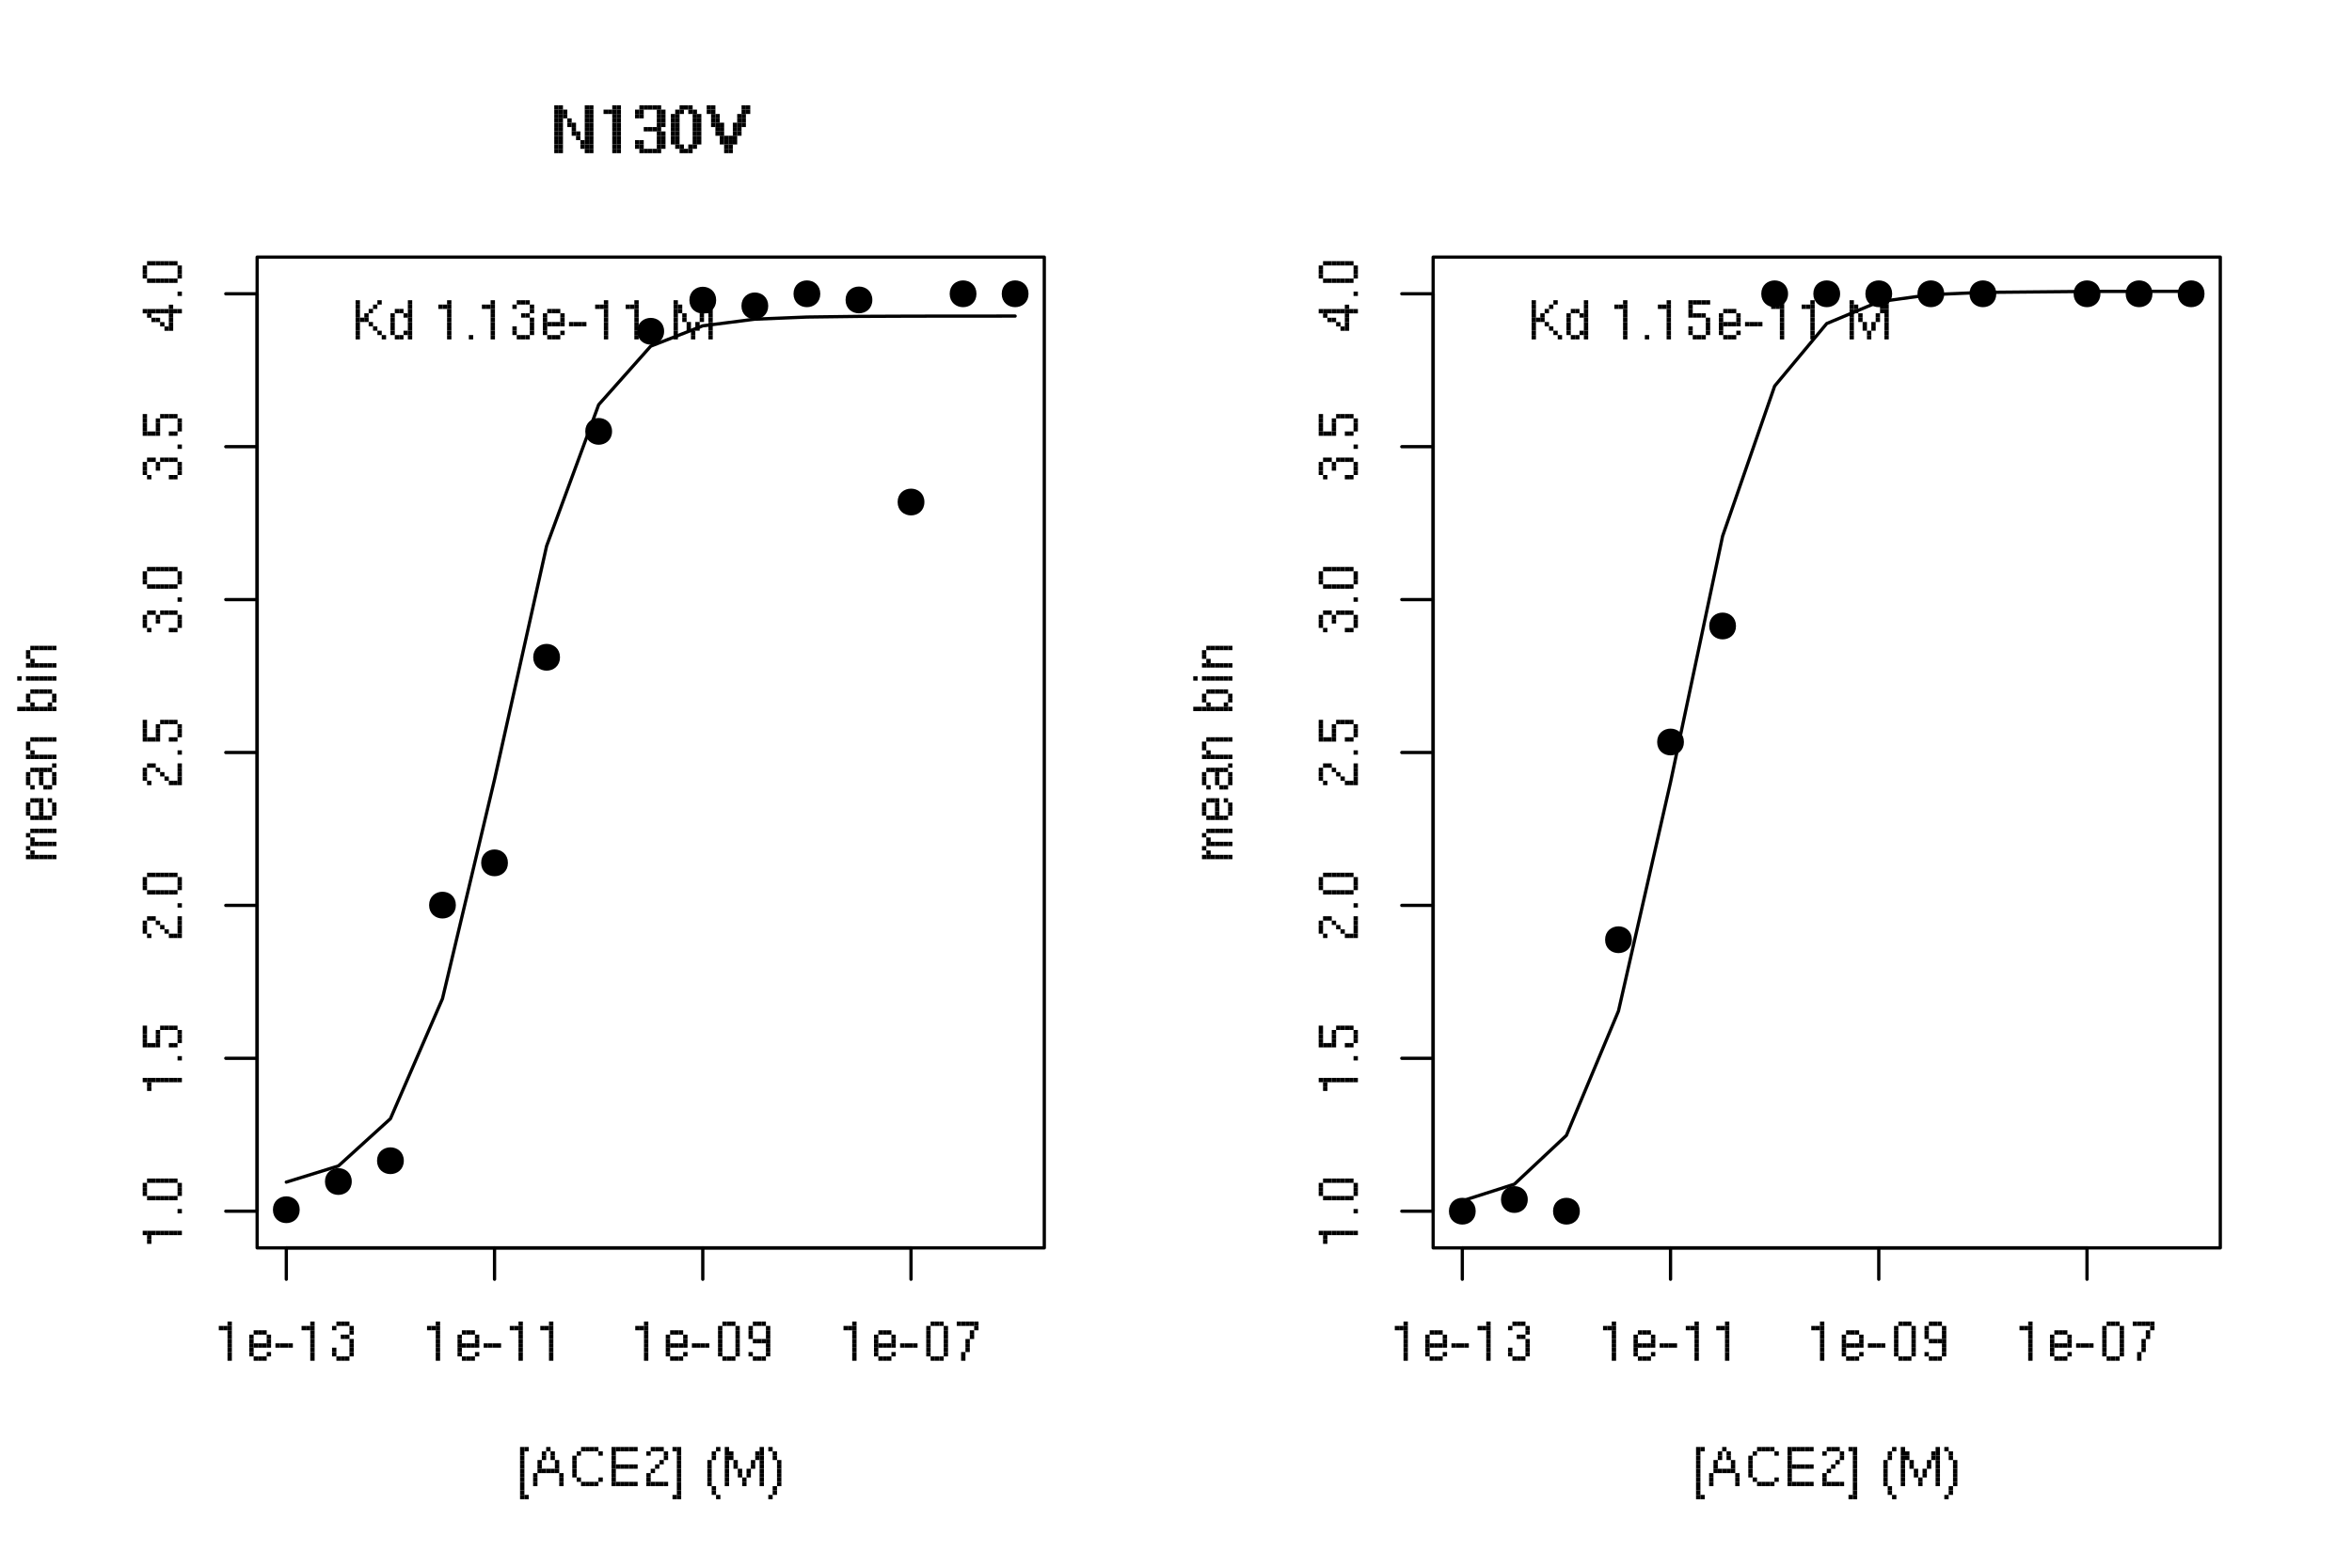 <?xml version="1.0" encoding="UTF-8"?>
<svg xmlns="http://www.w3.org/2000/svg" xmlns:xlink="http://www.w3.org/1999/xlink" width="540pt" height="360pt" viewBox="0 0 540 360" version="1.1">
<defs>
<g>
<symbol overflow="visible" id="glyph0-0">
<g transform="matrix(1,0,0,1,1,-9)">
<rect x="0" y="0" width="1" height="1"/>
<rect x="2" y="0" width="1" height="1"/>
<rect x="4" y="0" width="1" height="1"/>
<rect x="6" y="0" width="1" height="1"/>
<rect x="0" y="2" width="1" height="1"/>
<rect x="6" y="2" width="1" height="1"/>
<rect x="0" y="4" width="1" height="1"/>
<rect x="6" y="4" width="1" height="1"/>
<rect x="0" y="6" width="1" height="1"/>
<rect x="6" y="6" width="1" height="1"/>
<rect x="0" y="8" width="1" height="1"/>
<rect x="2" y="8" width="1" height="1"/>
<rect x="4" y="8" width="1" height="1"/>
<rect x="6" y="8" width="1" height="1"/>
</g>
</symbol>
<symbol overflow="visible" id="glyph0-1">
<g transform="matrix(1,0,0,1,1,-9)">
<rect x="2" y="0" width="1" height="1"/>
<rect x="0" y="1" width="1" height="1"/>
<rect x="1" y="1" width="1" height="1"/>
<rect x="2" y="1" width="1" height="1"/>
<rect x="2" y="2" width="1" height="1"/>
<rect x="2" y="3" width="1" height="1"/>
<rect x="2" y="4" width="1" height="1"/>
<rect x="2" y="5" width="1" height="1"/>
<rect x="2" y="6" width="1" height="1"/>
<rect x="2" y="7" width="1" height="1"/>
<rect x="2" y="8" width="1" height="1"/>
</g>
</symbol>
<symbol overflow="visible" id="glyph0-2">
<g transform="matrix(1,0,0,1,1,-7)">
<rect x="1" y="0" width="1" height="1"/>
<rect x="2" y="0" width="1" height="1"/>
<rect x="3" y="0" width="1" height="1"/>
<rect x="0" y="1" width="1" height="1"/>
<rect x="4" y="1" width="1" height="1"/>
<rect x="0" y="2" width="1" height="1"/>
<rect x="4" y="2" width="1" height="1"/>
<rect x="0" y="3" width="1" height="1"/>
<rect x="1" y="3" width="1" height="1"/>
<rect x="2" y="3" width="1" height="1"/>
<rect x="3" y="3" width="1" height="1"/>
<rect x="4" y="3" width="1" height="1"/>
<rect x="0" y="4" width="1" height="1"/>
<rect x="0" y="5" width="1" height="1"/>
<rect x="4" y="5" width="1" height="1"/>
<rect x="1" y="6" width="1" height="1"/>
<rect x="2" y="6" width="1" height="1"/>
<rect x="3" y="6" width="1" height="1"/>
</g>
</symbol>
<symbol overflow="visible" id="glyph0-3">
<g transform="matrix(1,0,0,1,0,-4)">
<rect x="0" y="0" width="1" height="1"/>
<rect x="1" y="0" width="1" height="1"/>
<rect x="2" y="0" width="1" height="1"/>
<rect x="3" y="0" width="1" height="1"/>
</g>
</symbol>
<symbol overflow="visible" id="glyph0-4">
<g transform="matrix(1,0,0,1,1,-9)">
<rect x="1" y="0" width="1" height="1"/>
<rect x="2" y="0" width="1" height="1"/>
<rect x="3" y="0" width="1" height="1"/>
<rect x="0" y="1" width="1" height="1"/>
<rect x="4" y="1" width="1" height="1"/>
<rect x="4" y="2" width="1" height="1"/>
<rect x="2" y="3" width="1" height="1"/>
<rect x="3" y="3" width="1" height="1"/>
<rect x="4" y="4" width="1" height="1"/>
<rect x="4" y="5" width="1" height="1"/>
<rect x="0" y="6" width="1" height="1"/>
<rect x="4" y="6" width="1" height="1"/>
<rect x="0" y="7" width="1" height="1"/>
<rect x="4" y="7" width="1" height="1"/>
<rect x="1" y="8" width="1" height="1"/>
<rect x="2" y="8" width="1" height="1"/>
<rect x="3" y="8" width="1" height="1"/>
</g>
</symbol>
<symbol overflow="visible" id="glyph0-5">
<g transform="matrix(1,0,0,1,1,-9)">
<rect x="1" y="0" width="1" height="1"/>
<rect x="2" y="0" width="1" height="1"/>
<rect x="3" y="0" width="1" height="1"/>
<rect x="0" y="1" width="1" height="1"/>
<rect x="4" y="1" width="1" height="1"/>
<rect x="0" y="2" width="1" height="1"/>
<rect x="4" y="2" width="1" height="1"/>
<rect x="0" y="3" width="1" height="1"/>
<rect x="4" y="3" width="1" height="1"/>
<rect x="0" y="4" width="1" height="1"/>
<rect x="4" y="4" width="1" height="1"/>
<rect x="0" y="5" width="1" height="1"/>
<rect x="4" y="5" width="1" height="1"/>
<rect x="0" y="6" width="1" height="1"/>
<rect x="4" y="6" width="1" height="1"/>
<rect x="0" y="7" width="1" height="1"/>
<rect x="4" y="7" width="1" height="1"/>
<rect x="1" y="8" width="1" height="1"/>
<rect x="2" y="8" width="1" height="1"/>
<rect x="3" y="8" width="1" height="1"/>
</g>
</symbol>
<symbol overflow="visible" id="glyph0-6">
<g transform="matrix(1,0,0,1,1,-9)">
<rect x="1" y="0" width="1" height="1"/>
<rect x="2" y="0" width="1" height="1"/>
<rect x="3" y="0" width="1" height="1"/>
<rect x="0" y="1" width="1" height="1"/>
<rect x="4" y="1" width="1" height="1"/>
<rect x="0" y="2" width="1" height="1"/>
<rect x="4" y="2" width="1" height="1"/>
<rect x="0" y="3" width="1" height="1"/>
<rect x="4" y="3" width="1" height="1"/>
<rect x="1" y="4" width="1" height="1"/>
<rect x="2" y="4" width="1" height="1"/>
<rect x="3" y="4" width="1" height="1"/>
<rect x="4" y="4" width="1" height="1"/>
<rect x="4" y="5" width="1" height="1"/>
<rect x="4" y="6" width="1" height="1"/>
<rect x="0" y="7" width="1" height="1"/>
<rect x="4" y="7" width="1" height="1"/>
<rect x="1" y="8" width="1" height="1"/>
<rect x="2" y="8" width="1" height="1"/>
<rect x="3" y="8" width="1" height="1"/>
</g>
</symbol>
<symbol overflow="visible" id="glyph0-7">
<g transform="matrix(1,0,0,1,1,-9)">
<rect x="0" y="0" width="1" height="1"/>
<rect x="1" y="0" width="1" height="1"/>
<rect x="2" y="0" width="1" height="1"/>
<rect x="3" y="0" width="1" height="1"/>
<rect x="4" y="0" width="1" height="1"/>
<rect x="4" y="1" width="1" height="1"/>
<rect x="3" y="2" width="1" height="1"/>
<rect x="3" y="3" width="1" height="1"/>
<rect x="2" y="4" width="1" height="1"/>
<rect x="2" y="5" width="1" height="1"/>
<rect x="2" y="6" width="1" height="1"/>
<rect x="1" y="7" width="1" height="1"/>
<rect x="1" y="8" width="1" height="1"/>
</g>
</symbol>
<symbol overflow="visible" id="glyph0-8">
<g transform="matrix(1,0,0,1,1,-9)">
<rect x="0" y="0" width="1" height="1"/>
<rect x="1" y="0" width="1" height="1"/>
<rect x="0" y="1" width="1" height="1"/>
<rect x="0" y="2" width="1" height="1"/>
<rect x="0" y="3" width="1" height="1"/>
<rect x="0" y="4" width="1" height="1"/>
<rect x="0" y="5" width="1" height="1"/>
<rect x="0" y="6" width="1" height="1"/>
<rect x="0" y="7" width="1" height="1"/>
<rect x="0" y="8" width="1" height="1"/>
<rect x="0" y="9" width="1" height="1"/>
<rect x="0" y="10" width="1" height="1"/>
<rect x="0" y="11" width="1" height="1"/>
<rect x="1" y="11" width="1" height="1"/>
</g>
</symbol>
<symbol overflow="visible" id="glyph0-9">
<g transform="matrix(1,0,0,1,1,-9)">
<rect x="3" y="0" width="1" height="1"/>
<rect x="2" y="1" width="1" height="1"/>
<rect x="4" y="1" width="1" height="1"/>
<rect x="2" y="2" width="1" height="1"/>
<rect x="4" y="2" width="1" height="1"/>
<rect x="1" y="3" width="1" height="1"/>
<rect x="5" y="3" width="1" height="1"/>
<rect x="1" y="4" width="1" height="1"/>
<rect x="5" y="4" width="1" height="1"/>
<rect x="1" y="5" width="1" height="1"/>
<rect x="2" y="5" width="1" height="1"/>
<rect x="3" y="5" width="1" height="1"/>
<rect x="4" y="5" width="1" height="1"/>
<rect x="5" y="5" width="1" height="1"/>
<rect x="0" y="6" width="1" height="1"/>
<rect x="6" y="6" width="1" height="1"/>
<rect x="0" y="7" width="1" height="1"/>
<rect x="6" y="7" width="1" height="1"/>
<rect x="0" y="8" width="1" height="1"/>
<rect x="6" y="8" width="1" height="1"/>
</g>
</symbol>
<symbol overflow="visible" id="glyph0-10">
<g transform="matrix(1,0,0,1,1,-9)">
<rect x="2" y="0" width="1" height="1"/>
<rect x="3" y="0" width="1" height="1"/>
<rect x="4" y="0" width="1" height="1"/>
<rect x="5" y="0" width="1" height="1"/>
<rect x="1" y="1" width="1" height="1"/>
<rect x="6" y="1" width="1" height="1"/>
<rect x="0" y="2" width="1" height="1"/>
<rect x="0" y="3" width="1" height="1"/>
<rect x="0" y="4" width="1" height="1"/>
<rect x="0" y="5" width="1" height="1"/>
<rect x="0" y="6" width="1" height="1"/>
<rect x="1" y="7" width="1" height="1"/>
<rect x="6" y="7" width="1" height="1"/>
<rect x="2" y="8" width="1" height="1"/>
<rect x="3" y="8" width="1" height="1"/>
<rect x="4" y="8" width="1" height="1"/>
<rect x="5" y="8" width="1" height="1"/>
</g>
</symbol>
<symbol overflow="visible" id="glyph0-11">
<g transform="matrix(1,0,0,1,1,-9)">
<rect x="0" y="0" width="1" height="1"/>
<rect x="1" y="0" width="1" height="1"/>
<rect x="2" y="0" width="1" height="1"/>
<rect x="3" y="0" width="1" height="1"/>
<rect x="4" y="0" width="1" height="1"/>
<rect x="5" y="0" width="1" height="1"/>
<rect x="0" y="1" width="1" height="1"/>
<rect x="0" y="2" width="1" height="1"/>
<rect x="0" y="3" width="1" height="1"/>
<rect x="0" y="4" width="1" height="1"/>
<rect x="1" y="4" width="1" height="1"/>
<rect x="2" y="4" width="1" height="1"/>
<rect x="3" y="4" width="1" height="1"/>
<rect x="4" y="4" width="1" height="1"/>
<rect x="5" y="4" width="1" height="1"/>
<rect x="0" y="5" width="1" height="1"/>
<rect x="0" y="6" width="1" height="1"/>
<rect x="0" y="7" width="1" height="1"/>
<rect x="0" y="8" width="1" height="1"/>
<rect x="1" y="8" width="1" height="1"/>
<rect x="2" y="8" width="1" height="1"/>
<rect x="3" y="8" width="1" height="1"/>
<rect x="4" y="8" width="1" height="1"/>
<rect x="5" y="8" width="1" height="1"/>
</g>
</symbol>
<symbol overflow="visible" id="glyph0-12">
<g transform="matrix(1,0,0,1,1,-9)">
<rect x="1" y="0" width="1" height="1"/>
<rect x="2" y="0" width="1" height="1"/>
<rect x="3" y="0" width="1" height="1"/>
<rect x="0" y="1" width="1" height="1"/>
<rect x="4" y="1" width="1" height="1"/>
<rect x="4" y="2" width="1" height="1"/>
<rect x="3" y="3" width="1" height="1"/>
<rect x="2" y="4" width="1" height="1"/>
<rect x="1" y="5" width="1" height="1"/>
<rect x="0" y="6" width="1" height="1"/>
<rect x="0" y="7" width="1" height="1"/>
<rect x="0" y="8" width="1" height="1"/>
<rect x="1" y="8" width="1" height="1"/>
<rect x="2" y="8" width="1" height="1"/>
<rect x="3" y="8" width="1" height="1"/>
<rect x="4" y="8" width="1" height="1"/>
</g>
</symbol>
<symbol overflow="visible" id="glyph0-13">
<g transform="matrix(1,0,0,1,0,-9)">
<rect x="0" y="0" width="1" height="1"/>
<rect x="1" y="0" width="1" height="1"/>
<rect x="1" y="1" width="1" height="1"/>
<rect x="1" y="2" width="1" height="1"/>
<rect x="1" y="3" width="1" height="1"/>
<rect x="1" y="4" width="1" height="1"/>
<rect x="1" y="5" width="1" height="1"/>
<rect x="1" y="6" width="1" height="1"/>
<rect x="1" y="7" width="1" height="1"/>
<rect x="1" y="8" width="1" height="1"/>
<rect x="1" y="9" width="1" height="1"/>
<rect x="1" y="10" width="1" height="1"/>
<rect x="0" y="11" width="1" height="1"/>
<rect x="1" y="11" width="1" height="1"/>
</g>
</symbol>
<symbol overflow="visible" id="glyph0-14">
<g transform="matrix(1,0,0,1,0,-1)">
</g>
</symbol>
<symbol overflow="visible" id="glyph0-15">
<g transform="matrix(1,0,0,1,1,-9)">
<rect x="2" y="0" width="1" height="1"/>
<rect x="1" y="1" width="1" height="1"/>
<rect x="1" y="2" width="1" height="1"/>
<rect x="0" y="3" width="1" height="1"/>
<rect x="0" y="4" width="1" height="1"/>
<rect x="0" y="5" width="1" height="1"/>
<rect x="0" y="6" width="1" height="1"/>
<rect x="0" y="7" width="1" height="1"/>
<rect x="0" y="8" width="1" height="1"/>
<rect x="1" y="9" width="1" height="1"/>
<rect x="1" y="10" width="1" height="1"/>
<rect x="2" y="11" width="1" height="1"/>
</g>
</symbol>
<symbol overflow="visible" id="glyph0-16">
<g transform="matrix(1,0,0,1,1,-9)">
<rect x="0" y="0" width="1" height="1"/>
<rect x="8" y="0" width="1" height="1"/>
<rect x="0" y="1" width="1" height="1"/>
<rect x="1" y="1" width="1" height="1"/>
<rect x="7" y="1" width="1" height="1"/>
<rect x="8" y="1" width="1" height="1"/>
<rect x="0" y="2" width="1" height="1"/>
<rect x="1" y="2" width="1" height="1"/>
<rect x="7" y="2" width="1" height="1"/>
<rect x="8" y="2" width="1" height="1"/>
<rect x="0" y="3" width="1" height="1"/>
<rect x="2" y="3" width="1" height="1"/>
<rect x="6" y="3" width="1" height="1"/>
<rect x="8" y="3" width="1" height="1"/>
<rect x="0" y="4" width="1" height="1"/>
<rect x="2" y="4" width="1" height="1"/>
<rect x="6" y="4" width="1" height="1"/>
<rect x="8" y="4" width="1" height="1"/>
<rect x="0" y="5" width="1" height="1"/>
<rect x="3" y="5" width="1" height="1"/>
<rect x="5" y="5" width="1" height="1"/>
<rect x="8" y="5" width="1" height="1"/>
<rect x="0" y="6" width="1" height="1"/>
<rect x="3" y="6" width="1" height="1"/>
<rect x="5" y="6" width="1" height="1"/>
<rect x="8" y="6" width="1" height="1"/>
<rect x="0" y="7" width="1" height="1"/>
<rect x="4" y="7" width="1" height="1"/>
<rect x="8" y="7" width="1" height="1"/>
<rect x="0" y="8" width="1" height="1"/>
<rect x="4" y="8" width="1" height="1"/>
<rect x="8" y="8" width="1" height="1"/>
</g>
</symbol>
<symbol overflow="visible" id="glyph0-17">
<g transform="matrix(1,0,0,1,0,-9)">
<rect x="0" y="0" width="1" height="1"/>
<rect x="1" y="1" width="1" height="1"/>
<rect x="1" y="2" width="1" height="1"/>
<rect x="2" y="3" width="1" height="1"/>
<rect x="2" y="4" width="1" height="1"/>
<rect x="2" y="5" width="1" height="1"/>
<rect x="2" y="6" width="1" height="1"/>
<rect x="2" y="7" width="1" height="1"/>
<rect x="2" y="8" width="1" height="1"/>
<rect x="1" y="9" width="1" height="1"/>
<rect x="1" y="10" width="1" height="1"/>
<rect x="0" y="11" width="1" height="1"/>
</g>
</symbol>
<symbol overflow="visible" id="glyph0-18">
<g transform="matrix(1,0,0,1,1,-9)">
<rect x="0" y="0" width="1" height="1"/>
<rect x="5" y="0" width="1" height="1"/>
<rect x="0" y="1" width="1" height="1"/>
<rect x="4" y="1" width="1" height="1"/>
<rect x="0" y="2" width="1" height="1"/>
<rect x="3" y="2" width="1" height="1"/>
<rect x="0" y="3" width="1" height="1"/>
<rect x="2" y="3" width="1" height="1"/>
<rect x="0" y="4" width="1" height="1"/>
<rect x="1" y="4" width="1" height="1"/>
<rect x="2" y="4" width="1" height="1"/>
<rect x="0" y="5" width="1" height="1"/>
<rect x="3" y="5" width="1" height="1"/>
<rect x="0" y="6" width="1" height="1"/>
<rect x="4" y="6" width="1" height="1"/>
<rect x="0" y="7" width="1" height="1"/>
<rect x="5" y="7" width="1" height="1"/>
<rect x="0" y="8" width="1" height="1"/>
<rect x="6" y="8" width="1" height="1"/>
</g>
</symbol>
<symbol overflow="visible" id="glyph0-19">
<g transform="matrix(1,0,0,1,1,-9)">
<rect x="4" y="0" width="1" height="1"/>
<rect x="4" y="1" width="1" height="1"/>
<rect x="1" y="2" width="1" height="1"/>
<rect x="2" y="2" width="1" height="1"/>
<rect x="4" y="2" width="1" height="1"/>
<rect x="0" y="3" width="1" height="1"/>
<rect x="3" y="3" width="1" height="1"/>
<rect x="4" y="3" width="1" height="1"/>
<rect x="0" y="4" width="1" height="1"/>
<rect x="4" y="4" width="1" height="1"/>
<rect x="0" y="5" width="1" height="1"/>
<rect x="4" y="5" width="1" height="1"/>
<rect x="0" y="6" width="1" height="1"/>
<rect x="4" y="6" width="1" height="1"/>
<rect x="0" y="7" width="1" height="1"/>
<rect x="3" y="7" width="1" height="1"/>
<rect x="4" y="7" width="1" height="1"/>
<rect x="1" y="8" width="1" height="1"/>
<rect x="2" y="8" width="1" height="1"/>
<rect x="4" y="8" width="1" height="1"/>
</g>
</symbol>
<symbol overflow="visible" id="glyph0-20">
<g transform="matrix(1,0,0,1,1,-1)">
<rect x="0" y="0" width="1" height="1"/>
</g>
</symbol>
<symbol overflow="visible" id="glyph0-21">
<g transform="matrix(1,0,0,1,1,-9)">
<rect x="0" y="0" width="1" height="1"/>
<rect x="1" y="0" width="1" height="1"/>
<rect x="2" y="0" width="1" height="1"/>
<rect x="3" y="0" width="1" height="1"/>
<rect x="4" y="0" width="1" height="1"/>
<rect x="0" y="1" width="1" height="1"/>
<rect x="0" y="2" width="1" height="1"/>
<rect x="0" y="3" width="1" height="1"/>
<rect x="1" y="3" width="1" height="1"/>
<rect x="2" y="3" width="1" height="1"/>
<rect x="3" y="3" width="1" height="1"/>
<rect x="4" y="4" width="1" height="1"/>
<rect x="4" y="5" width="1" height="1"/>
<rect x="0" y="6" width="1" height="1"/>
<rect x="4" y="6" width="1" height="1"/>
<rect x="0" y="7" width="1" height="1"/>
<rect x="4" y="7" width="1" height="1"/>
<rect x="1" y="8" width="1" height="1"/>
<rect x="2" y="8" width="1" height="1"/>
<rect x="3" y="8" width="1" height="1"/>
</g>
</symbol>
<symbol overflow="visible" id="glyph1-0">
<g transform="matrix(1,0,0,1,-9,-8)">
<rect x="0" y="0" width="1" height="1"/>
<rect x="2" y="0" width="1" height="1"/>
<rect x="4" y="0" width="1" height="1"/>
<rect x="6" y="0" width="1" height="1"/>
<rect x="8" y="0" width="1" height="1"/>
<rect x="0" y="2" width="1" height="1"/>
<rect x="8" y="2" width="1" height="1"/>
<rect x="0" y="4" width="1" height="1"/>
<rect x="8" y="4" width="1" height="1"/>
<rect x="0" y="6" width="1" height="1"/>
<rect x="2" y="6" width="1" height="1"/>
<rect x="4" y="6" width="1" height="1"/>
<rect x="6" y="6" width="1" height="1"/>
<rect x="8" y="6" width="1" height="1"/>
</g>
</symbol>
<symbol overflow="visible" id="glyph1-1">
<g transform="matrix(1,0,0,1,-9,-4)">
<rect x="0" y="0" width="1" height="1"/>
<rect x="1" y="0" width="1" height="1"/>
<rect x="2" y="0" width="1" height="1"/>
<rect x="3" y="0" width="1" height="1"/>
<rect x="4" y="0" width="1" height="1"/>
<rect x="5" y="0" width="1" height="1"/>
<rect x="6" y="0" width="1" height="1"/>
<rect x="7" y="0" width="1" height="1"/>
<rect x="8" y="0" width="1" height="1"/>
<rect x="1" y="1" width="1" height="1"/>
<rect x="1" y="2" width="1" height="1"/>
</g>
</symbol>
<symbol overflow="visible" id="glyph1-2">
<g transform="matrix(1,0,0,1,-1,-2)">
<rect x="0" y="0" width="1" height="1"/>
</g>
</symbol>
<symbol overflow="visible" id="glyph1-3">
<g transform="matrix(1,0,0,1,-9,-6)">
<rect x="1" y="0" width="1" height="1"/>
<rect x="2" y="0" width="1" height="1"/>
<rect x="3" y="0" width="1" height="1"/>
<rect x="4" y="0" width="1" height="1"/>
<rect x="5" y="0" width="1" height="1"/>
<rect x="6" y="0" width="1" height="1"/>
<rect x="7" y="0" width="1" height="1"/>
<rect x="0" y="1" width="1" height="1"/>
<rect x="8" y="1" width="1" height="1"/>
<rect x="0" y="2" width="1" height="1"/>
<rect x="8" y="2" width="1" height="1"/>
<rect x="0" y="3" width="1" height="1"/>
<rect x="8" y="3" width="1" height="1"/>
<rect x="1" y="4" width="1" height="1"/>
<rect x="2" y="4" width="1" height="1"/>
<rect x="3" y="4" width="1" height="1"/>
<rect x="4" y="4" width="1" height="1"/>
<rect x="5" y="4" width="1" height="1"/>
<rect x="6" y="4" width="1" height="1"/>
<rect x="7" y="4" width="1" height="1"/>
</g>
</symbol>
<symbol overflow="visible" id="glyph1-4">
<g transform="matrix(1,0,0,1,-9,-6)">
<rect x="0" y="0" width="1" height="1"/>
<rect x="4" y="0" width="1" height="1"/>
<rect x="5" y="0" width="1" height="1"/>
<rect x="6" y="0" width="1" height="1"/>
<rect x="7" y="0" width="1" height="1"/>
<rect x="0" y="1" width="1" height="1"/>
<rect x="3" y="1" width="1" height="1"/>
<rect x="8" y="1" width="1" height="1"/>
<rect x="0" y="2" width="1" height="1"/>
<rect x="3" y="2" width="1" height="1"/>
<rect x="8" y="2" width="1" height="1"/>
<rect x="0" y="3" width="1" height="1"/>
<rect x="3" y="3" width="1" height="1"/>
<rect x="8" y="3" width="1" height="1"/>
<rect x="0" y="4" width="1" height="1"/>
<rect x="1" y="4" width="1" height="1"/>
<rect x="2" y="4" width="1" height="1"/>
<rect x="3" y="4" width="1" height="1"/>
<rect x="6" y="4" width="1" height="1"/>
<rect x="7" y="4" width="1" height="1"/>
</g>
</symbol>
<symbol overflow="visible" id="glyph1-5">
<g transform="matrix(1,0,0,1,-9,-6)">
<rect x="1" y="0" width="1" height="1"/>
<rect x="2" y="0" width="1" height="1"/>
<rect x="8" y="0" width="1" height="1"/>
<rect x="0" y="1" width="1" height="1"/>
<rect x="3" y="1" width="1" height="1"/>
<rect x="8" y="1" width="1" height="1"/>
<rect x="0" y="2" width="1" height="1"/>
<rect x="4" y="2" width="1" height="1"/>
<rect x="8" y="2" width="1" height="1"/>
<rect x="0" y="3" width="1" height="1"/>
<rect x="5" y="3" width="1" height="1"/>
<rect x="8" y="3" width="1" height="1"/>
<rect x="1" y="4" width="1" height="1"/>
<rect x="6" y="4" width="1" height="1"/>
<rect x="7" y="4" width="1" height="1"/>
<rect x="8" y="4" width="1" height="1"/>
</g>
</symbol>
<symbol overflow="visible" id="glyph1-6">
<g transform="matrix(1,0,0,1,-9,-6)">
<rect x="1" y="0" width="1" height="1"/>
<rect x="2" y="0" width="1" height="1"/>
<rect x="4" y="0" width="1" height="1"/>
<rect x="5" y="0" width="1" height="1"/>
<rect x="6" y="0" width="1" height="1"/>
<rect x="7" y="0" width="1" height="1"/>
<rect x="0" y="1" width="1" height="1"/>
<rect x="3" y="1" width="1" height="1"/>
<rect x="8" y="1" width="1" height="1"/>
<rect x="0" y="2" width="1" height="1"/>
<rect x="3" y="2" width="1" height="1"/>
<rect x="8" y="2" width="1" height="1"/>
<rect x="0" y="3" width="1" height="1"/>
<rect x="8" y="3" width="1" height="1"/>
<rect x="1" y="4" width="1" height="1"/>
<rect x="6" y="4" width="1" height="1"/>
<rect x="7" y="4" width="1" height="1"/>
</g>
</symbol>
<symbol overflow="visible" id="glyph1-7">
<g transform="matrix(1,0,0,1,-9,-7)">
<rect x="6" y="1" width="1" height="1"/>
<rect x="0" y="2" width="1" height="1"/>
<rect x="1" y="2" width="1" height="1"/>
<rect x="2" y="2" width="1" height="1"/>
<rect x="3" y="2" width="1" height="1"/>
<rect x="4" y="2" width="1" height="1"/>
<rect x="5" y="2" width="1" height="1"/>
<rect x="6" y="2" width="1" height="1"/>
<rect x="7" y="2" width="1" height="1"/>
<rect x="8" y="2" width="1" height="1"/>
<rect x="1" y="3" width="1" height="1"/>
<rect x="6" y="3" width="1" height="1"/>
<rect x="2" y="4" width="1" height="1"/>
<rect x="3" y="4" width="1" height="1"/>
<rect x="6" y="4" width="1" height="1"/>
<rect x="4" y="5" width="1" height="1"/>
<rect x="6" y="5" width="1" height="1"/>
<rect x="5" y="6" width="1" height="1"/>
<rect x="6" y="6" width="1" height="1"/>
</g>
</symbol>
<symbol overflow="visible" id="glyph1-8">
<g transform="matrix(1,0,0,1,-7,-8)">
<rect x="1" y="0" width="1" height="1"/>
<rect x="2" y="0" width="1" height="1"/>
<rect x="3" y="0" width="1" height="1"/>
<rect x="4" y="0" width="1" height="1"/>
<rect x="5" y="0" width="1" height="1"/>
<rect x="6" y="0" width="1" height="1"/>
<rect x="0" y="1" width="1" height="1"/>
<rect x="1" y="2" width="1" height="1"/>
<rect x="1" y="3" width="1" height="1"/>
<rect x="2" y="3" width="1" height="1"/>
<rect x="3" y="3" width="1" height="1"/>
<rect x="4" y="3" width="1" height="1"/>
<rect x="5" y="3" width="1" height="1"/>
<rect x="6" y="3" width="1" height="1"/>
<rect x="0" y="4" width="1" height="1"/>
<rect x="1" y="5" width="1" height="1"/>
<rect x="0" y="6" width="1" height="1"/>
<rect x="1" y="6" width="1" height="1"/>
<rect x="2" y="6" width="1" height="1"/>
<rect x="3" y="6" width="1" height="1"/>
<rect x="4" y="6" width="1" height="1"/>
<rect x="5" y="6" width="1" height="1"/>
<rect x="6" y="6" width="1" height="1"/>
</g>
</symbol>
<symbol overflow="visible" id="glyph1-9">
<g transform="matrix(1,0,0,1,-7,-6)">
<rect x="1" y="0" width="1" height="1"/>
<rect x="2" y="0" width="1" height="1"/>
<rect x="3" y="0" width="1" height="1"/>
<rect x="5" y="0" width="1" height="1"/>
<rect x="0" y="1" width="1" height="1"/>
<rect x="3" y="1" width="1" height="1"/>
<rect x="6" y="1" width="1" height="1"/>
<rect x="0" y="2" width="1" height="1"/>
<rect x="3" y="2" width="1" height="1"/>
<rect x="6" y="2" width="1" height="1"/>
<rect x="0" y="3" width="1" height="1"/>
<rect x="3" y="3" width="1" height="1"/>
<rect x="6" y="3" width="1" height="1"/>
<rect x="1" y="4" width="1" height="1"/>
<rect x="2" y="4" width="1" height="1"/>
<rect x="3" y="4" width="1" height="1"/>
<rect x="4" y="4" width="1" height="1"/>
<rect x="5" y="4" width="1" height="1"/>
</g>
</symbol>
<symbol overflow="visible" id="glyph1-10">
<g transform="matrix(1,0,0,1,-7,-7)">
<rect x="6" y="0" width="1" height="1"/>
<rect x="1" y="1" width="1" height="1"/>
<rect x="2" y="1" width="1" height="1"/>
<rect x="3" y="1" width="1" height="1"/>
<rect x="4" y="1" width="1" height="1"/>
<rect x="5" y="1" width="1" height="1"/>
<rect x="0" y="2" width="1" height="1"/>
<rect x="3" y="2" width="1" height="1"/>
<rect x="6" y="2" width="1" height="1"/>
<rect x="0" y="3" width="1" height="1"/>
<rect x="3" y="3" width="1" height="1"/>
<rect x="6" y="3" width="1" height="1"/>
<rect x="0" y="4" width="1" height="1"/>
<rect x="3" y="4" width="1" height="1"/>
<rect x="6" y="4" width="1" height="1"/>
<rect x="1" y="5" width="1" height="1"/>
<rect x="4" y="5" width="1" height="1"/>
<rect x="5" y="5" width="1" height="1"/>
</g>
</symbol>
<symbol overflow="visible" id="glyph1-11">
<g transform="matrix(1,0,0,1,-7,-6)">
<rect x="1" y="0" width="1" height="1"/>
<rect x="2" y="0" width="1" height="1"/>
<rect x="3" y="0" width="1" height="1"/>
<rect x="4" y="0" width="1" height="1"/>
<rect x="5" y="0" width="1" height="1"/>
<rect x="6" y="0" width="1" height="1"/>
<rect x="0" y="1" width="1" height="1"/>
<rect x="0" y="2" width="1" height="1"/>
<rect x="1" y="3" width="1" height="1"/>
<rect x="0" y="4" width="1" height="1"/>
<rect x="1" y="4" width="1" height="1"/>
<rect x="2" y="4" width="1" height="1"/>
<rect x="3" y="4" width="1" height="1"/>
<rect x="4" y="4" width="1" height="1"/>
<rect x="5" y="4" width="1" height="1"/>
<rect x="6" y="4" width="1" height="1"/>
</g>
</symbol>
<symbol overflow="visible" id="glyph1-12">
<g transform="matrix(1,0,0,1,-1,-1)">
</g>
</symbol>
<symbol overflow="visible" id="glyph1-13">
<g transform="matrix(1,0,0,1,-9,-6)">
<rect x="3" y="0" width="1" height="1"/>
<rect x="4" y="0" width="1" height="1"/>
<rect x="5" y="0" width="1" height="1"/>
<rect x="6" y="0" width="1" height="1"/>
<rect x="7" y="0" width="1" height="1"/>
<rect x="2" y="1" width="1" height="1"/>
<rect x="8" y="1" width="1" height="1"/>
<rect x="2" y="2" width="1" height="1"/>
<rect x="8" y="2" width="1" height="1"/>
<rect x="3" y="3" width="1" height="1"/>
<rect x="7" y="3" width="1" height="1"/>
<rect x="0" y="4" width="1" height="1"/>
<rect x="1" y="4" width="1" height="1"/>
<rect x="2" y="4" width="1" height="1"/>
<rect x="3" y="4" width="1" height="1"/>
<rect x="4" y="4" width="1" height="1"/>
<rect x="5" y="4" width="1" height="1"/>
<rect x="6" y="4" width="1" height="1"/>
<rect x="7" y="4" width="1" height="1"/>
<rect x="8" y="4" width="1" height="1"/>
</g>
</symbol>
<symbol overflow="visible" id="glyph1-14">
<g transform="matrix(1,0,0,1,-9,-3)">
<rect x="0" y="1" width="1" height="1"/>
<rect x="2" y="1" width="1" height="1"/>
<rect x="3" y="1" width="1" height="1"/>
<rect x="4" y="1" width="1" height="1"/>
<rect x="5" y="1" width="1" height="1"/>
<rect x="6" y="1" width="1" height="1"/>
<rect x="7" y="1" width="1" height="1"/>
<rect x="8" y="1" width="1" height="1"/>
</g>
</symbol>
<symbol overflow="visible" id="glyph2-0">
<g transform="matrix(1,0,0,1,1,-12)">
<rect x="0" y="1" width="1" height="1"/>
<rect x="2" y="1" width="1" height="1"/>
<rect x="4" y="1" width="1" height="1"/>
<rect x="6" y="1" width="1" height="1"/>
<rect x="0" y="3" width="1" height="1"/>
<rect x="6" y="3" width="1" height="1"/>
<rect x="0" y="5" width="1" height="1"/>
<rect x="6" y="5" width="1" height="1"/>
<rect x="0" y="7" width="1" height="1"/>
<rect x="6" y="7" width="1" height="1"/>
<rect x="0" y="9" width="1" height="1"/>
<rect x="6" y="9" width="1" height="1"/>
<rect x="0" y="11" width="1" height="1"/>
<rect x="2" y="11" width="1" height="1"/>
<rect x="4" y="11" width="1" height="1"/>
<rect x="6" y="11" width="1" height="1"/>
</g>
</symbol>
<symbol overflow="visible" id="glyph2-1">
<g transform="matrix(1,0,0,1,1,-12)">
<rect x="0" y="1" width="1" height="1"/>
<rect x="1" y="1" width="1" height="1"/>
<rect x="7" y="1" width="1" height="1"/>
<rect x="8" y="1" width="1" height="1"/>
<rect x="0" y="2" width="1" height="1"/>
<rect x="1" y="2" width="1" height="1"/>
<rect x="2" y="2" width="1" height="1"/>
<rect x="7" y="2" width="1" height="1"/>
<rect x="8" y="2" width="1" height="1"/>
<rect x="0" y="3" width="1" height="1"/>
<rect x="1" y="3" width="1" height="1"/>
<rect x="2" y="3" width="1" height="1"/>
<rect x="7" y="3" width="1" height="1"/>
<rect x="8" y="3" width="1" height="1"/>
<rect x="0" y="4" width="1" height="1"/>
<rect x="1" y="4" width="1" height="1"/>
<rect x="3" y="4" width="1" height="1"/>
<rect x="7" y="4" width="1" height="1"/>
<rect x="8" y="4" width="1" height="1"/>
<rect x="0" y="5" width="1" height="1"/>
<rect x="1" y="5" width="1" height="1"/>
<rect x="3" y="5" width="1" height="1"/>
<rect x="4" y="5" width="1" height="1"/>
<rect x="7" y="5" width="1" height="1"/>
<rect x="8" y="5" width="1" height="1"/>
<rect x="0" y="6" width="1" height="1"/>
<rect x="1" y="6" width="1" height="1"/>
<rect x="4" y="6" width="1" height="1"/>
<rect x="7" y="6" width="1" height="1"/>
<rect x="8" y="6" width="1" height="1"/>
<rect x="0" y="7" width="1" height="1"/>
<rect x="1" y="7" width="1" height="1"/>
<rect x="4" y="7" width="1" height="1"/>
<rect x="5" y="7" width="1" height="1"/>
<rect x="7" y="7" width="1" height="1"/>
<rect x="8" y="7" width="1" height="1"/>
<rect x="0" y="8" width="1" height="1"/>
<rect x="1" y="8" width="1" height="1"/>
<rect x="5" y="8" width="1" height="1"/>
<rect x="7" y="8" width="1" height="1"/>
<rect x="8" y="8" width="1" height="1"/>
<rect x="0" y="9" width="1" height="1"/>
<rect x="1" y="9" width="1" height="1"/>
<rect x="6" y="9" width="1" height="1"/>
<rect x="7" y="9" width="1" height="1"/>
<rect x="8" y="9" width="1" height="1"/>
<rect x="0" y="10" width="1" height="1"/>
<rect x="1" y="10" width="1" height="1"/>
<rect x="6" y="10" width="1" height="1"/>
<rect x="7" y="10" width="1" height="1"/>
<rect x="8" y="10" width="1" height="1"/>
<rect x="0" y="11" width="1" height="1"/>
<rect x="1" y="11" width="1" height="1"/>
<rect x="7" y="11" width="1" height="1"/>
<rect x="8" y="11" width="1" height="1"/>
</g>
</symbol>
<symbol overflow="visible" id="glyph2-2">
<g transform="matrix(1,0,0,1,1,-12)">
<rect x="2" y="1" width="1" height="1"/>
<rect x="3" y="1" width="1" height="1"/>
<rect x="0" y="2" width="1" height="1"/>
<rect x="1" y="2" width="1" height="1"/>
<rect x="2" y="2" width="1" height="1"/>
<rect x="3" y="2" width="1" height="1"/>
<rect x="2" y="3" width="1" height="1"/>
<rect x="3" y="3" width="1" height="1"/>
<rect x="2" y="4" width="1" height="1"/>
<rect x="3" y="4" width="1" height="1"/>
<rect x="2" y="5" width="1" height="1"/>
<rect x="3" y="5" width="1" height="1"/>
<rect x="2" y="6" width="1" height="1"/>
<rect x="3" y="6" width="1" height="1"/>
<rect x="2" y="7" width="1" height="1"/>
<rect x="3" y="7" width="1" height="1"/>
<rect x="2" y="8" width="1" height="1"/>
<rect x="3" y="8" width="1" height="1"/>
<rect x="2" y="9" width="1" height="1"/>
<rect x="3" y="9" width="1" height="1"/>
<rect x="2" y="10" width="1" height="1"/>
<rect x="3" y="10" width="1" height="1"/>
<rect x="2" y="11" width="1" height="1"/>
<rect x="3" y="11" width="1" height="1"/>
</g>
</symbol>
<symbol overflow="visible" id="glyph2-3">
<g transform="matrix(1,0,0,1,0,-12)">
<rect x="1" y="1" width="1" height="1"/>
<rect x="2" y="1" width="1" height="1"/>
<rect x="3" y="1" width="1" height="1"/>
<rect x="4" y="1" width="1" height="1"/>
<rect x="5" y="1" width="1" height="1"/>
<rect x="0" y="2" width="1" height="1"/>
<rect x="1" y="2" width="1" height="1"/>
<rect x="5" y="2" width="1" height="1"/>
<rect x="6" y="2" width="1" height="1"/>
<rect x="0" y="3" width="1" height="1"/>
<rect x="1" y="3" width="1" height="1"/>
<rect x="5" y="3" width="1" height="1"/>
<rect x="6" y="3" width="1" height="1"/>
<rect x="5" y="4" width="1" height="1"/>
<rect x="6" y="4" width="1" height="1"/>
<rect x="5" y="5" width="1" height="1"/>
<rect x="6" y="5" width="1" height="1"/>
<rect x="2" y="6" width="1" height="1"/>
<rect x="3" y="6" width="1" height="1"/>
<rect x="4" y="6" width="1" height="1"/>
<rect x="5" y="6" width="1" height="1"/>
<rect x="5" y="7" width="1" height="1"/>
<rect x="6" y="7" width="1" height="1"/>
<rect x="5" y="8" width="1" height="1"/>
<rect x="6" y="8" width="1" height="1"/>
<rect x="0" y="9" width="1" height="1"/>
<rect x="1" y="9" width="1" height="1"/>
<rect x="5" y="9" width="1" height="1"/>
<rect x="6" y="9" width="1" height="1"/>
<rect x="0" y="10" width="1" height="1"/>
<rect x="1" y="10" width="1" height="1"/>
<rect x="5" y="10" width="1" height="1"/>
<rect x="6" y="10" width="1" height="1"/>
<rect x="1" y="11" width="1" height="1"/>
<rect x="2" y="11" width="1" height="1"/>
<rect x="3" y="11" width="1" height="1"/>
<rect x="4" y="11" width="1" height="1"/>
<rect x="5" y="11" width="1" height="1"/>
</g>
</symbol>
<symbol overflow="visible" id="glyph2-4">
<g transform="matrix(1,0,0,1,0,-12)">
<rect x="2" y="1" width="1" height="1"/>
<rect x="3" y="1" width="1" height="1"/>
<rect x="4" y="1" width="1" height="1"/>
<rect x="1" y="2" width="1" height="1"/>
<rect x="2" y="2" width="1" height="1"/>
<rect x="4" y="2" width="1" height="1"/>
<rect x="5" y="2" width="1" height="1"/>
<rect x="0" y="3" width="1" height="1"/>
<rect x="1" y="3" width="1" height="1"/>
<rect x="5" y="3" width="1" height="1"/>
<rect x="6" y="3" width="1" height="1"/>
<rect x="0" y="4" width="1" height="1"/>
<rect x="1" y="4" width="1" height="1"/>
<rect x="5" y="4" width="1" height="1"/>
<rect x="6" y="4" width="1" height="1"/>
<rect x="0" y="5" width="1" height="1"/>
<rect x="1" y="5" width="1" height="1"/>
<rect x="5" y="5" width="1" height="1"/>
<rect x="6" y="5" width="1" height="1"/>
<rect x="0" y="6" width="1" height="1"/>
<rect x="1" y="6" width="1" height="1"/>
<rect x="5" y="6" width="1" height="1"/>
<rect x="6" y="6" width="1" height="1"/>
<rect x="0" y="7" width="1" height="1"/>
<rect x="1" y="7" width="1" height="1"/>
<rect x="5" y="7" width="1" height="1"/>
<rect x="6" y="7" width="1" height="1"/>
<rect x="0" y="8" width="1" height="1"/>
<rect x="1" y="8" width="1" height="1"/>
<rect x="5" y="8" width="1" height="1"/>
<rect x="6" y="8" width="1" height="1"/>
<rect x="0" y="9" width="1" height="1"/>
<rect x="1" y="9" width="1" height="1"/>
<rect x="5" y="9" width="1" height="1"/>
<rect x="6" y="9" width="1" height="1"/>
<rect x="1" y="10" width="1" height="1"/>
<rect x="2" y="10" width="1" height="1"/>
<rect x="4" y="10" width="1" height="1"/>
<rect x="5" y="10" width="1" height="1"/>
<rect x="2" y="11" width="1" height="1"/>
<rect x="3" y="11" width="1" height="1"/>
<rect x="4" y="11" width="1" height="1"/>
</g>
</symbol>
<symbol overflow="visible" id="glyph2-5">
<g transform="matrix(1,0,0,1,0,-12)">
<rect x="0" y="1" width="1" height="1"/>
<rect x="1" y="1" width="1" height="1"/>
<rect x="8" y="1" width="1" height="1"/>
<rect x="9" y="1" width="1" height="1"/>
<rect x="0" y="2" width="1" height="1"/>
<rect x="1" y="2" width="1" height="1"/>
<rect x="8" y="2" width="1" height="1"/>
<rect x="9" y="2" width="1" height="1"/>
<rect x="1" y="3" width="1" height="1"/>
<rect x="2" y="3" width="1" height="1"/>
<rect x="7" y="3" width="1" height="1"/>
<rect x="8" y="3" width="1" height="1"/>
<rect x="1" y="4" width="1" height="1"/>
<rect x="2" y="4" width="1" height="1"/>
<rect x="7" y="4" width="1" height="1"/>
<rect x="8" y="4" width="1" height="1"/>
<rect x="1" y="5" width="1" height="1"/>
<rect x="2" y="5" width="1" height="1"/>
<rect x="3" y="5" width="1" height="1"/>
<rect x="6" y="5" width="1" height="1"/>
<rect x="7" y="5" width="1" height="1"/>
<rect x="8" y="5" width="1" height="1"/>
<rect x="2" y="6" width="1" height="1"/>
<rect x="3" y="6" width="1" height="1"/>
<rect x="6" y="6" width="1" height="1"/>
<rect x="7" y="6" width="1" height="1"/>
<rect x="2" y="7" width="1" height="1"/>
<rect x="3" y="7" width="1" height="1"/>
<rect x="6" y="7" width="1" height="1"/>
<rect x="7" y="7" width="1" height="1"/>
<rect x="3" y="8" width="1" height="1"/>
<rect x="4" y="8" width="1" height="1"/>
<rect x="5" y="8" width="1" height="1"/>
<rect x="6" y="8" width="1" height="1"/>
<rect x="3" y="9" width="1" height="1"/>
<rect x="4" y="9" width="1" height="1"/>
<rect x="5" y="9" width="1" height="1"/>
<rect x="6" y="9" width="1" height="1"/>
<rect x="4" y="10" width="1" height="1"/>
<rect x="5" y="10" width="1" height="1"/>
<rect x="4" y="11" width="1" height="1"/>
<rect x="5" y="11" width="1" height="1"/>
</g>
</symbol>
</g>
</defs>
<g id="surface1517">
<rect x="0" y="0" width="540" height="360" style="fill:rgb(100%,100%,100%);fill-opacity:1;stroke:none;"/>
<path style="fill-rule:nonzero;fill:rgb(0%,0%,0%);fill-opacity:1;stroke-width:0.75;stroke-linecap:round;stroke-linejoin:round;stroke:rgb(0%,0%,0%);stroke-opacity:1;stroke-miterlimit:10;" d="M 235.766 67.465 C 235.766 71.066 230.367 71.066 230.367 67.465 C 230.367 63.867 235.766 63.867 235.766 67.465 "/>
<path style="fill-rule:nonzero;fill:rgb(0%,0%,0%);fill-opacity:1;stroke-width:0.75;stroke-linecap:round;stroke-linejoin:round;stroke:rgb(0%,0%,0%);stroke-opacity:1;stroke-miterlimit:10;" d="M 223.812 67.465 C 223.812 71.066 218.414 71.066 218.414 67.465 C 218.414 63.867 223.812 63.867 223.812 67.465 "/>
<path style="fill-rule:nonzero;fill:rgb(0%,0%,0%);fill-opacity:1;stroke-width:0.75;stroke-linecap:round;stroke-linejoin:round;stroke:rgb(0%,0%,0%);stroke-opacity:1;stroke-miterlimit:10;" d="M 211.863 115.285 C 211.863 118.883 206.461 118.883 206.461 115.285 C 206.461 111.684 211.863 111.684 211.863 115.285 "/>
<path style="fill-rule:nonzero;fill:rgb(0%,0%,0%);fill-opacity:1;stroke-width:0.75;stroke-linecap:round;stroke-linejoin:round;stroke:rgb(0%,0%,0%);stroke-opacity:1;stroke-miterlimit:10;" d="M 199.91 68.875 C 199.91 72.477 194.508 72.477 194.508 68.875 C 194.508 65.277 199.91 65.277 199.91 68.875 "/>
<path style="fill-rule:nonzero;fill:rgb(0%,0%,0%);fill-opacity:1;stroke-width:0.75;stroke-linecap:round;stroke-linejoin:round;stroke:rgb(0%,0%,0%);stroke-opacity:1;stroke-miterlimit:10;" d="M 187.957 67.465 C 187.957 71.066 182.559 71.066 182.559 67.465 C 182.559 63.867 187.957 63.867 187.957 67.465 "/>
<path style="fill-rule:nonzero;fill:rgb(0%,0%,0%);fill-opacity:1;stroke-width:0.75;stroke-linecap:round;stroke-linejoin:round;stroke:rgb(0%,0%,0%);stroke-opacity:1;stroke-miterlimit:10;" d="M 176.004 70.242 C 176.004 73.84 170.605 73.84 170.605 70.242 C 170.605 66.641 176.004 66.641 176.004 70.242 "/>
<path style="fill-rule:nonzero;fill:rgb(0%,0%,0%);fill-opacity:1;stroke-width:0.75;stroke-linecap:round;stroke-linejoin:round;stroke:rgb(0%,0%,0%);stroke-opacity:1;stroke-miterlimit:10;" d="M 164.051 68.926 C 164.051 72.523 158.652 72.523 158.652 68.926 C 158.652 65.324 164.051 65.324 164.051 68.926 "/>
<path style="fill-rule:nonzero;fill:rgb(0%,0%,0%);fill-opacity:1;stroke-width:0.75;stroke-linecap:round;stroke-linejoin:round;stroke:rgb(0%,0%,0%);stroke-opacity:1;stroke-miterlimit:10;" d="M 152.102 76.07 C 152.102 79.672 146.699 79.672 146.699 76.07 C 146.699 72.473 152.102 72.473 152.102 76.07 "/>
<path style="fill-rule:nonzero;fill:rgb(0%,0%,0%);fill-opacity:1;stroke-width:0.75;stroke-linecap:round;stroke-linejoin:round;stroke:rgb(0%,0%,0%);stroke-opacity:1;stroke-miterlimit:10;" d="M 140.148 99.062 C 140.148 102.66 134.746 102.66 134.746 99.062 C 134.746 95.461 140.148 95.461 140.148 99.062 "/>
<path style="fill-rule:nonzero;fill:rgb(0%,0%,0%);fill-opacity:1;stroke-width:0.75;stroke-linecap:round;stroke-linejoin:round;stroke:rgb(0%,0%,0%);stroke-opacity:1;stroke-miterlimit:10;" d="M 128.195 150.934 C 128.195 154.535 122.797 154.535 122.797 150.934 C 122.797 147.336 128.195 147.336 128.195 150.934 "/>
<path style="fill-rule:nonzero;fill:rgb(0%,0%,0%);fill-opacity:1;stroke-width:0.75;stroke-linecap:round;stroke-linejoin:round;stroke:rgb(0%,0%,0%);stroke-opacity:1;stroke-miterlimit:10;" d="M 116.242 198.145 C 116.242 201.742 110.844 201.742 110.844 198.145 C 110.844 194.543 116.242 194.543 116.242 198.145 "/>
<path style="fill-rule:nonzero;fill:rgb(0%,0%,0%);fill-opacity:1;stroke-width:0.75;stroke-linecap:round;stroke-linejoin:round;stroke:rgb(0%,0%,0%);stroke-opacity:1;stroke-miterlimit:10;" d="M 104.289 207.852 C 104.289 211.449 98.891 211.449 98.891 207.852 C 98.891 204.25 104.289 204.25 104.289 207.852 "/>
<path style="fill-rule:nonzero;fill:rgb(0%,0%,0%);fill-opacity:1;stroke-width:0.75;stroke-linecap:round;stroke-linejoin:round;stroke:rgb(0%,0%,0%);stroke-opacity:1;stroke-miterlimit:10;" d="M 92.34 266.543 C 92.34 270.145 86.938 270.145 86.938 266.543 C 86.938 262.945 92.34 262.945 92.34 266.543 "/>
<path style="fill-rule:nonzero;fill:rgb(0%,0%,0%);fill-opacity:1;stroke-width:0.75;stroke-linecap:round;stroke-linejoin:round;stroke:rgb(0%,0%,0%);stroke-opacity:1;stroke-miterlimit:10;" d="M 80.387 271.32 C 80.387 274.922 74.984 274.922 74.984 271.32 C 74.984 267.723 80.387 267.723 80.387 271.32 "/>
<path style="fill-rule:nonzero;fill:rgb(0%,0%,0%);fill-opacity:1;stroke-width:0.75;stroke-linecap:round;stroke-linejoin:round;stroke:rgb(0%,0%,0%);stroke-opacity:1;stroke-miterlimit:10;" d="M 68.434 277.801 C 68.434 281.398 63.035 281.398 63.035 277.801 C 63.035 274.199 68.434 274.199 68.434 277.801 "/>
<path style="fill:none;stroke-width:0.75;stroke-linecap:round;stroke-linejoin:round;stroke:rgb(0%,0%,0%);stroke-opacity:1;stroke-miterlimit:10;" d="M 65.734 286.559 L 209.16 286.559 "/>
<path style="fill:none;stroke-width:0.75;stroke-linecap:round;stroke-linejoin:round;stroke:rgb(0%,0%,0%);stroke-opacity:1;stroke-miterlimit:10;" d="M 65.734 286.559 L 65.734 293.762 "/>
<path style="fill:none;stroke-width:0.75;stroke-linecap:round;stroke-linejoin:round;stroke:rgb(0%,0%,0%);stroke-opacity:1;stroke-miterlimit:10;" d="M 113.543 286.559 L 113.543 293.762 "/>
<path style="fill:none;stroke-width:0.75;stroke-linecap:round;stroke-linejoin:round;stroke:rgb(0%,0%,0%);stroke-opacity:1;stroke-miterlimit:10;" d="M 161.352 286.559 L 161.352 293.762 "/>
<path style="fill:none;stroke-width:0.75;stroke-linecap:round;stroke-linejoin:round;stroke:rgb(0%,0%,0%);stroke-opacity:1;stroke-miterlimit:10;" d="M 209.16 286.559 L 209.16 293.762 "/>
<g style="fill:rgb(0%,0%,0%);fill-opacity:1;">
  <use xlink:href="#glyph0-1" x="49.234" y="312.48"/>
  <use xlink:href="#glyph0-2" x="56.234" y="312.48"/>
  <use xlink:href="#glyph0-3" x="63.234" y="312.48"/>
  <use xlink:href="#glyph0-1" x="68.234" y="312.48"/>
  <use xlink:href="#glyph0-4" x="75.234" y="312.48"/>
</g>
<g style="fill:rgb(0%,0%,0%);fill-opacity:1;">
  <use xlink:href="#glyph0-1" x="97.043" y="312.48"/>
  <use xlink:href="#glyph0-2" x="104.043" y="312.48"/>
  <use xlink:href="#glyph0-3" x="111.043" y="312.48"/>
  <use xlink:href="#glyph0-1" x="116.043" y="312.48"/>
  <use xlink:href="#glyph0-1" x="123.043" y="312.48"/>
</g>
<g style="fill:rgb(0%,0%,0%);fill-opacity:1;">
  <use xlink:href="#glyph0-1" x="144.852" y="312.48"/>
  <use xlink:href="#glyph0-2" x="151.852" y="312.48"/>
  <use xlink:href="#glyph0-3" x="158.852" y="312.48"/>
  <use xlink:href="#glyph0-5" x="163.852" y="312.48"/>
  <use xlink:href="#glyph0-6" x="170.852" y="312.48"/>
</g>
<g style="fill:rgb(0%,0%,0%);fill-opacity:1;">
  <use xlink:href="#glyph0-1" x="192.66" y="312.48"/>
  <use xlink:href="#glyph0-2" x="199.66" y="312.48"/>
  <use xlink:href="#glyph0-3" x="206.66" y="312.48"/>
  <use xlink:href="#glyph0-5" x="211.66" y="312.48"/>
  <use xlink:href="#glyph0-7" x="218.66" y="312.48"/>
</g>
<path style="fill:none;stroke-width:0.75;stroke-linecap:round;stroke-linejoin:round;stroke:rgb(0%,0%,0%);stroke-opacity:1;stroke-miterlimit:10;" d="M 59.039 278.133 L 59.039 67.465 "/>
<path style="fill:none;stroke-width:0.75;stroke-linecap:round;stroke-linejoin:round;stroke:rgb(0%,0%,0%);stroke-opacity:1;stroke-miterlimit:10;" d="M 59.039 278.133 L 51.84 278.133 "/>
<path style="fill:none;stroke-width:0.75;stroke-linecap:round;stroke-linejoin:round;stroke:rgb(0%,0%,0%);stroke-opacity:1;stroke-miterlimit:10;" d="M 59.039 243.023 L 51.84 243.023 "/>
<path style="fill:none;stroke-width:0.75;stroke-linecap:round;stroke-linejoin:round;stroke:rgb(0%,0%,0%);stroke-opacity:1;stroke-miterlimit:10;" d="M 59.039 207.91 L 51.84 207.91 "/>
<path style="fill:none;stroke-width:0.75;stroke-linecap:round;stroke-linejoin:round;stroke:rgb(0%,0%,0%);stroke-opacity:1;stroke-miterlimit:10;" d="M 59.039 172.801 L 51.84 172.801 "/>
<path style="fill:none;stroke-width:0.75;stroke-linecap:round;stroke-linejoin:round;stroke:rgb(0%,0%,0%);stroke-opacity:1;stroke-miterlimit:10;" d="M 59.039 137.688 L 51.84 137.688 "/>
<path style="fill:none;stroke-width:0.75;stroke-linecap:round;stroke-linejoin:round;stroke:rgb(0%,0%,0%);stroke-opacity:1;stroke-miterlimit:10;" d="M 59.039 102.578 L 51.84 102.578 "/>
<path style="fill:none;stroke-width:0.75;stroke-linecap:round;stroke-linejoin:round;stroke:rgb(0%,0%,0%);stroke-opacity:1;stroke-miterlimit:10;" d="M 59.039 67.465 L 51.84 67.465 "/>
<g style="fill:rgb(0%,0%,0%);fill-opacity:1;">
  <use xlink:href="#glyph1-1" x="41.762" y="286.633"/>
  <use xlink:href="#glyph1-2" x="41.762" y="279.633"/>
  <use xlink:href="#glyph1-3" x="41.762" y="276.633"/>
</g>
<g style="fill:rgb(0%,0%,0%);fill-opacity:1;">
  <use xlink:href="#glyph1-1" x="41.762" y="251.523"/>
  <use xlink:href="#glyph1-2" x="41.762" y="244.523"/>
  <use xlink:href="#glyph1-4" x="41.762" y="241.523"/>
</g>
<g style="fill:rgb(0%,0%,0%);fill-opacity:1;">
  <use xlink:href="#glyph1-5" x="41.762" y="216.41"/>
  <use xlink:href="#glyph1-2" x="41.762" y="209.41"/>
  <use xlink:href="#glyph1-3" x="41.762" y="206.41"/>
</g>
<g style="fill:rgb(0%,0%,0%);fill-opacity:1;">
  <use xlink:href="#glyph1-5" x="41.762" y="181.301"/>
  <use xlink:href="#glyph1-2" x="41.762" y="174.301"/>
  <use xlink:href="#glyph1-4" x="41.762" y="171.301"/>
</g>
<g style="fill:rgb(0%,0%,0%);fill-opacity:1;">
  <use xlink:href="#glyph1-6" x="41.762" y="146.188"/>
  <use xlink:href="#glyph1-2" x="41.762" y="139.188"/>
  <use xlink:href="#glyph1-3" x="41.762" y="136.188"/>
</g>
<g style="fill:rgb(0%,0%,0%);fill-opacity:1;">
  <use xlink:href="#glyph1-6" x="41.762" y="111.078"/>
  <use xlink:href="#glyph1-2" x="41.762" y="104.078"/>
  <use xlink:href="#glyph1-4" x="41.762" y="101.078"/>
</g>
<g style="fill:rgb(0%,0%,0%);fill-opacity:1;">
  <use xlink:href="#glyph1-7" x="41.762" y="75.965"/>
  <use xlink:href="#glyph1-2" x="41.762" y="68.965"/>
  <use xlink:href="#glyph1-3" x="41.762" y="65.965"/>
</g>
<path style="fill:none;stroke-width:0.75;stroke-linecap:round;stroke-linejoin:round;stroke:rgb(0%,0%,0%);stroke-opacity:1;stroke-miterlimit:10;" d="M 59.039 286.559 L 239.762 286.559 L 239.762 59.039 L 59.039 59.039 L 59.039 286.559 "/>
<g style="fill:rgb(0%,0%,0%);fill-opacity:1;">
  <use xlink:href="#glyph2-1" x="126.254" y="35.176"/>
  <use xlink:href="#glyph2-2" x="137.568" y="35.176"/>
  <use xlink:href="#glyph2-3" x="145.797" y="35.176"/>
  <use xlink:href="#glyph2-4" x="154.025" y="35.176"/>
  <use xlink:href="#glyph2-5" x="162.254" y="35.176"/>
</g>
<g style="fill:rgb(0%,0%,0%);fill-opacity:1;">
  <use xlink:href="#glyph0-8" x="118.398" y="341.281"/>
  <use xlink:href="#glyph0-9" x="121.398" y="341.281"/>
  <use xlink:href="#glyph0-10" x="130.398" y="341.281"/>
  <use xlink:href="#glyph0-11" x="139.398" y="341.281"/>
  <use xlink:href="#glyph0-12" x="147.398" y="341.281"/>
  <use xlink:href="#glyph0-13" x="154.398" y="341.281"/>
  <use xlink:href="#glyph0-14" x="157.398" y="341.281"/>
  <use xlink:href="#glyph0-15" x="161.398" y="341.281"/>
  <use xlink:href="#glyph0-16" x="165.398" y="341.281"/>
  <use xlink:href="#glyph0-17" x="176.398" y="341.281"/>
</g>
<g style="fill:rgb(0%,0%,0%);fill-opacity:1;">
  <use xlink:href="#glyph1-8" x="12.961" y="198.301"/>
  <use xlink:href="#glyph1-9" x="12.961" y="189.301"/>
  <use xlink:href="#glyph1-10" x="12.961" y="182.301"/>
  <use xlink:href="#glyph1-11" x="12.961" y="175.301"/>
  <use xlink:href="#glyph1-12" x="12.961" y="168.301"/>
  <use xlink:href="#glyph1-13" x="12.961" y="164.301"/>
  <use xlink:href="#glyph1-14" x="12.961" y="157.301"/>
  <use xlink:href="#glyph1-11" x="12.961" y="154.301"/>
</g>
<path style="fill:none;stroke-width:0.75;stroke-linecap:round;stroke-linejoin:round;stroke:rgb(0%,0%,0%);stroke-opacity:1;stroke-miterlimit:10;" d="M 233.066 72.582 L 221.113 72.586 L 209.16 72.602 L 197.211 72.652 L 185.258 72.805 L 173.305 73.293 L 161.352 74.82 L 149.398 79.496 L 137.449 92.938 L 125.496 125.379 L 113.543 178.992 L 101.59 229.328 L 89.637 256.898 L 77.688 267.754 L 65.734 271.457 "/>
<g style="fill:rgb(0%,0%,0%);fill-opacity:1;">
  <use xlink:href="#glyph0-18" x="80.641" y="77.941"/>
  <use xlink:href="#glyph0-19" x="88.641" y="77.941"/>
  <use xlink:href="#glyph0-14" x="95.641" y="77.941"/>
  <use xlink:href="#glyph0-1" x="99.641" y="77.941"/>
  <use xlink:href="#glyph0-20" x="106.641" y="77.941"/>
  <use xlink:href="#glyph0-1" x="109.641" y="77.941"/>
  <use xlink:href="#glyph0-4" x="116.641" y="77.941"/>
  <use xlink:href="#glyph0-2" x="123.641" y="77.941"/>
  <use xlink:href="#glyph0-3" x="130.641" y="77.941"/>
  <use xlink:href="#glyph0-1" x="135.641" y="77.941"/>
  <use xlink:href="#glyph0-1" x="142.641" y="77.941"/>
  <use xlink:href="#glyph0-14" x="149.641" y="77.941"/>
  <use xlink:href="#glyph0-16" x="153.641" y="77.941"/>
</g>
<path style="fill-rule:nonzero;fill:rgb(0%,0%,0%);fill-opacity:1;stroke-width:0.75;stroke-linecap:round;stroke-linejoin:round;stroke:rgb(0%,0%,0%);stroke-opacity:1;stroke-miterlimit:10;" d="M 505.766 67.465 C 505.766 71.066 500.367 71.066 500.367 67.465 C 500.367 63.867 505.766 63.867 505.766 67.465 "/>
<path style="fill-rule:nonzero;fill:rgb(0%,0%,0%);fill-opacity:1;stroke-width:0.75;stroke-linecap:round;stroke-linejoin:round;stroke:rgb(0%,0%,0%);stroke-opacity:1;stroke-miterlimit:10;" d="M 493.812 67.465 C 493.812 71.066 488.414 71.066 488.414 67.465 C 488.414 63.867 493.812 63.867 493.812 67.465 "/>
<path style="fill-rule:nonzero;fill:rgb(0%,0%,0%);fill-opacity:1;stroke-width:0.75;stroke-linecap:round;stroke-linejoin:round;stroke:rgb(0%,0%,0%);stroke-opacity:1;stroke-miterlimit:10;" d="M 481.863 67.465 C 481.863 71.066 476.461 71.066 476.461 67.465 C 476.461 63.867 481.863 63.867 481.863 67.465 "/>
<path style="fill-rule:nonzero;fill:rgb(0%,0%,0%);fill-opacity:1;stroke-width:0.75;stroke-linecap:round;stroke-linejoin:round;stroke:rgb(0%,0%,0%);stroke-opacity:1;stroke-miterlimit:10;" d="M 457.957 67.465 C 457.957 71.066 452.559 71.066 452.559 67.465 C 452.559 63.867 457.957 63.867 457.957 67.465 "/>
<path style="fill-rule:nonzero;fill:rgb(0%,0%,0%);fill-opacity:1;stroke-width:0.75;stroke-linecap:round;stroke-linejoin:round;stroke:rgb(0%,0%,0%);stroke-opacity:1;stroke-miterlimit:10;" d="M 446.004 67.465 C 446.004 71.066 440.605 71.066 440.605 67.465 C 440.605 63.867 446.004 63.867 446.004 67.465 "/>
<path style="fill-rule:nonzero;fill:rgb(0%,0%,0%);fill-opacity:1;stroke-width:0.75;stroke-linecap:round;stroke-linejoin:round;stroke:rgb(0%,0%,0%);stroke-opacity:1;stroke-miterlimit:10;" d="M 434.051 67.465 C 434.051 71.066 428.652 71.066 428.652 67.465 C 428.652 63.867 434.051 63.867 434.051 67.465 "/>
<path style="fill-rule:nonzero;fill:rgb(0%,0%,0%);fill-opacity:1;stroke-width:0.75;stroke-linecap:round;stroke-linejoin:round;stroke:rgb(0%,0%,0%);stroke-opacity:1;stroke-miterlimit:10;" d="M 422.102 67.465 C 422.102 71.066 416.699 71.066 416.699 67.465 C 416.699 63.867 422.102 63.867 422.102 67.465 "/>
<path style="fill-rule:nonzero;fill:rgb(0%,0%,0%);fill-opacity:1;stroke-width:0.75;stroke-linecap:round;stroke-linejoin:round;stroke:rgb(0%,0%,0%);stroke-opacity:1;stroke-miterlimit:10;" d="M 410.148 67.465 C 410.148 71.066 404.746 71.066 404.746 67.465 C 404.746 63.867 410.148 63.867 410.148 67.465 "/>
<path style="fill-rule:nonzero;fill:rgb(0%,0%,0%);fill-opacity:1;stroke-width:0.75;stroke-linecap:round;stroke-linejoin:round;stroke:rgb(0%,0%,0%);stroke-opacity:1;stroke-miterlimit:10;" d="M 398.195 143.75 C 398.195 147.348 392.797 147.348 392.797 143.75 C 392.797 140.148 398.195 140.148 398.195 143.75 "/>
<path style="fill-rule:nonzero;fill:rgb(0%,0%,0%);fill-opacity:1;stroke-width:0.75;stroke-linecap:round;stroke-linejoin:round;stroke:rgb(0%,0%,0%);stroke-opacity:1;stroke-miterlimit:10;" d="M 386.242 170.391 C 386.242 173.992 380.844 173.992 380.844 170.391 C 380.844 166.793 386.242 166.793 386.242 170.391 "/>
<path style="fill-rule:nonzero;fill:rgb(0%,0%,0%);fill-opacity:1;stroke-width:0.75;stroke-linecap:round;stroke-linejoin:round;stroke:rgb(0%,0%,0%);stroke-opacity:1;stroke-miterlimit:10;" d="M 374.289 215.797 C 374.289 219.395 368.891 219.395 368.891 215.797 C 368.891 212.195 374.289 212.195 374.289 215.797 "/>
<path style="fill-rule:nonzero;fill:rgb(0%,0%,0%);fill-opacity:1;stroke-width:0.75;stroke-linecap:round;stroke-linejoin:round;stroke:rgb(0%,0%,0%);stroke-opacity:1;stroke-miterlimit:10;" d="M 362.34 278.133 C 362.34 281.734 356.938 281.734 356.938 278.133 C 356.938 274.535 362.34 274.535 362.34 278.133 "/>
<path style="fill-rule:nonzero;fill:rgb(0%,0%,0%);fill-opacity:1;stroke-width:0.75;stroke-linecap:round;stroke-linejoin:round;stroke:rgb(0%,0%,0%);stroke-opacity:1;stroke-miterlimit:10;" d="M 350.387 275.457 C 350.387 279.059 344.984 279.059 344.984 275.457 C 344.984 271.855 350.387 271.855 350.387 275.457 "/>
<path style="fill-rule:nonzero;fill:rgb(0%,0%,0%);fill-opacity:1;stroke-width:0.75;stroke-linecap:round;stroke-linejoin:round;stroke:rgb(0%,0%,0%);stroke-opacity:1;stroke-miterlimit:10;" d="M 338.434 278.133 C 338.434 281.734 333.035 281.734 333.035 278.133 C 333.035 274.535 338.434 274.535 338.434 278.133 "/>
<path style="fill:none;stroke-width:0.75;stroke-linecap:round;stroke-linejoin:round;stroke:rgb(0%,0%,0%);stroke-opacity:1;stroke-miterlimit:10;" d="M 335.734 286.559 L 479.16 286.559 "/>
<path style="fill:none;stroke-width:0.75;stroke-linecap:round;stroke-linejoin:round;stroke:rgb(0%,0%,0%);stroke-opacity:1;stroke-miterlimit:10;" d="M 335.734 286.559 L 335.734 293.762 "/>
<path style="fill:none;stroke-width:0.75;stroke-linecap:round;stroke-linejoin:round;stroke:rgb(0%,0%,0%);stroke-opacity:1;stroke-miterlimit:10;" d="M 383.543 286.559 L 383.543 293.762 "/>
<path style="fill:none;stroke-width:0.75;stroke-linecap:round;stroke-linejoin:round;stroke:rgb(0%,0%,0%);stroke-opacity:1;stroke-miterlimit:10;" d="M 431.352 286.559 L 431.352 293.762 "/>
<path style="fill:none;stroke-width:0.75;stroke-linecap:round;stroke-linejoin:round;stroke:rgb(0%,0%,0%);stroke-opacity:1;stroke-miterlimit:10;" d="M 479.16 286.559 L 479.16 293.762 "/>
<g style="fill:rgb(0%,0%,0%);fill-opacity:1;">
  <use xlink:href="#glyph0-1" x="319.234" y="312.48"/>
  <use xlink:href="#glyph0-2" x="326.234" y="312.48"/>
  <use xlink:href="#glyph0-3" x="333.234" y="312.48"/>
  <use xlink:href="#glyph0-1" x="338.234" y="312.48"/>
  <use xlink:href="#glyph0-4" x="345.234" y="312.48"/>
</g>
<g style="fill:rgb(0%,0%,0%);fill-opacity:1;">
  <use xlink:href="#glyph0-1" x="367.043" y="312.48"/>
  <use xlink:href="#glyph0-2" x="374.043" y="312.48"/>
  <use xlink:href="#glyph0-3" x="381.043" y="312.48"/>
  <use xlink:href="#glyph0-1" x="386.043" y="312.48"/>
  <use xlink:href="#glyph0-1" x="393.043" y="312.48"/>
</g>
<g style="fill:rgb(0%,0%,0%);fill-opacity:1;">
  <use xlink:href="#glyph0-1" x="414.852" y="312.48"/>
  <use xlink:href="#glyph0-2" x="421.852" y="312.48"/>
  <use xlink:href="#glyph0-3" x="428.852" y="312.48"/>
  <use xlink:href="#glyph0-5" x="433.852" y="312.48"/>
  <use xlink:href="#glyph0-6" x="440.852" y="312.48"/>
</g>
<g style="fill:rgb(0%,0%,0%);fill-opacity:1;">
  <use xlink:href="#glyph0-1" x="462.66" y="312.48"/>
  <use xlink:href="#glyph0-2" x="469.66" y="312.48"/>
  <use xlink:href="#glyph0-3" x="476.66" y="312.48"/>
  <use xlink:href="#glyph0-5" x="481.66" y="312.48"/>
  <use xlink:href="#glyph0-7" x="488.66" y="312.48"/>
</g>
<path style="fill:none;stroke-width:0.75;stroke-linecap:round;stroke-linejoin:round;stroke:rgb(0%,0%,0%);stroke-opacity:1;stroke-miterlimit:10;" d="M 329.039 278.133 L 329.039 67.465 "/>
<path style="fill:none;stroke-width:0.75;stroke-linecap:round;stroke-linejoin:round;stroke:rgb(0%,0%,0%);stroke-opacity:1;stroke-miterlimit:10;" d="M 329.039 278.133 L 321.84 278.133 "/>
<path style="fill:none;stroke-width:0.75;stroke-linecap:round;stroke-linejoin:round;stroke:rgb(0%,0%,0%);stroke-opacity:1;stroke-miterlimit:10;" d="M 329.039 243.023 L 321.84 243.023 "/>
<path style="fill:none;stroke-width:0.75;stroke-linecap:round;stroke-linejoin:round;stroke:rgb(0%,0%,0%);stroke-opacity:1;stroke-miterlimit:10;" d="M 329.039 207.91 L 321.84 207.91 "/>
<path style="fill:none;stroke-width:0.75;stroke-linecap:round;stroke-linejoin:round;stroke:rgb(0%,0%,0%);stroke-opacity:1;stroke-miterlimit:10;" d="M 329.039 172.801 L 321.84 172.801 "/>
<path style="fill:none;stroke-width:0.75;stroke-linecap:round;stroke-linejoin:round;stroke:rgb(0%,0%,0%);stroke-opacity:1;stroke-miterlimit:10;" d="M 329.039 137.688 L 321.84 137.688 "/>
<path style="fill:none;stroke-width:0.75;stroke-linecap:round;stroke-linejoin:round;stroke:rgb(0%,0%,0%);stroke-opacity:1;stroke-miterlimit:10;" d="M 329.039 102.578 L 321.84 102.578 "/>
<path style="fill:none;stroke-width:0.75;stroke-linecap:round;stroke-linejoin:round;stroke:rgb(0%,0%,0%);stroke-opacity:1;stroke-miterlimit:10;" d="M 329.039 67.465 L 321.84 67.465 "/>
<g style="fill:rgb(0%,0%,0%);fill-opacity:1;">
  <use xlink:href="#glyph1-1" x="311.762" y="286.633"/>
  <use xlink:href="#glyph1-2" x="311.762" y="279.633"/>
  <use xlink:href="#glyph1-3" x="311.762" y="276.633"/>
</g>
<g style="fill:rgb(0%,0%,0%);fill-opacity:1;">
  <use xlink:href="#glyph1-1" x="311.762" y="251.523"/>
  <use xlink:href="#glyph1-2" x="311.762" y="244.523"/>
  <use xlink:href="#glyph1-4" x="311.762" y="241.523"/>
</g>
<g style="fill:rgb(0%,0%,0%);fill-opacity:1;">
  <use xlink:href="#glyph1-5" x="311.762" y="216.41"/>
  <use xlink:href="#glyph1-2" x="311.762" y="209.41"/>
  <use xlink:href="#glyph1-3" x="311.762" y="206.41"/>
</g>
<g style="fill:rgb(0%,0%,0%);fill-opacity:1;">
  <use xlink:href="#glyph1-5" x="311.762" y="181.301"/>
  <use xlink:href="#glyph1-2" x="311.762" y="174.301"/>
  <use xlink:href="#glyph1-4" x="311.762" y="171.301"/>
</g>
<g style="fill:rgb(0%,0%,0%);fill-opacity:1;">
  <use xlink:href="#glyph1-6" x="311.762" y="146.188"/>
  <use xlink:href="#glyph1-2" x="311.762" y="139.188"/>
  <use xlink:href="#glyph1-3" x="311.762" y="136.188"/>
</g>
<g style="fill:rgb(0%,0%,0%);fill-opacity:1;">
  <use xlink:href="#glyph1-6" x="311.762" y="111.078"/>
  <use xlink:href="#glyph1-2" x="311.762" y="104.078"/>
  <use xlink:href="#glyph1-4" x="311.762" y="101.078"/>
</g>
<g style="fill:rgb(0%,0%,0%);fill-opacity:1;">
  <use xlink:href="#glyph1-7" x="311.762" y="75.965"/>
  <use xlink:href="#glyph1-2" x="311.762" y="68.965"/>
  <use xlink:href="#glyph1-3" x="311.762" y="65.965"/>
</g>
<path style="fill:none;stroke-width:0.75;stroke-linecap:round;stroke-linejoin:round;stroke:rgb(0%,0%,0%);stroke-opacity:1;stroke-miterlimit:10;" d="M 329.039 286.559 L 509.762 286.559 L 509.762 59.039 L 329.039 59.039 L 329.039 286.559 "/>
<g style="fill:rgb(0%,0%,0%);fill-opacity:1;">
  <use xlink:href="#glyph0-8" x="388.398" y="341.281"/>
  <use xlink:href="#glyph0-9" x="391.398" y="341.281"/>
  <use xlink:href="#glyph0-10" x="400.398" y="341.281"/>
  <use xlink:href="#glyph0-11" x="409.398" y="341.281"/>
  <use xlink:href="#glyph0-12" x="417.398" y="341.281"/>
  <use xlink:href="#glyph0-13" x="424.398" y="341.281"/>
  <use xlink:href="#glyph0-14" x="427.398" y="341.281"/>
  <use xlink:href="#glyph0-15" x="431.398" y="341.281"/>
  <use xlink:href="#glyph0-16" x="435.398" y="341.281"/>
  <use xlink:href="#glyph0-17" x="446.398" y="341.281"/>
</g>
<g style="fill:rgb(0%,0%,0%);fill-opacity:1;">
  <use xlink:href="#glyph1-8" x="282.961" y="198.301"/>
  <use xlink:href="#glyph1-9" x="282.961" y="189.301"/>
  <use xlink:href="#glyph1-10" x="282.961" y="182.301"/>
  <use xlink:href="#glyph1-11" x="282.961" y="175.301"/>
  <use xlink:href="#glyph1-12" x="282.961" y="168.301"/>
  <use xlink:href="#glyph1-13" x="282.961" y="164.301"/>
  <use xlink:href="#glyph1-14" x="282.961" y="157.301"/>
  <use xlink:href="#glyph1-11" x="282.961" y="154.301"/>
</g>
<path style="fill:none;stroke-width:0.75;stroke-linecap:round;stroke-linejoin:round;stroke:rgb(0%,0%,0%);stroke-opacity:1;stroke-miterlimit:10;" d="M 503.066 66.902 L 491.113 66.91 L 479.16 66.926 L 455.258 67.145 L 443.305 67.664 L 431.352 69.297 L 419.398 74.301 L 407.449 88.645 L 395.496 123.113 L 383.543 179.621 L 371.59 232.16 L 359.637 260.727 L 347.688 271.934 L 335.734 275.754 "/>
<g style="fill:rgb(0%,0%,0%);fill-opacity:1;">
  <use xlink:href="#glyph0-18" x="350.641" y="77.941"/>
  <use xlink:href="#glyph0-19" x="358.641" y="77.941"/>
  <use xlink:href="#glyph0-14" x="365.641" y="77.941"/>
  <use xlink:href="#glyph0-1" x="369.641" y="77.941"/>
  <use xlink:href="#glyph0-20" x="376.641" y="77.941"/>
  <use xlink:href="#glyph0-1" x="379.641" y="77.941"/>
  <use xlink:href="#glyph0-21" x="386.641" y="77.941"/>
  <use xlink:href="#glyph0-2" x="393.641" y="77.941"/>
  <use xlink:href="#glyph0-3" x="400.641" y="77.941"/>
  <use xlink:href="#glyph0-1" x="405.641" y="77.941"/>
  <use xlink:href="#glyph0-1" x="412.641" y="77.941"/>
  <use xlink:href="#glyph0-14" x="419.641" y="77.941"/>
  <use xlink:href="#glyph0-16" x="423.641" y="77.941"/>
</g>
</g>
</svg>
